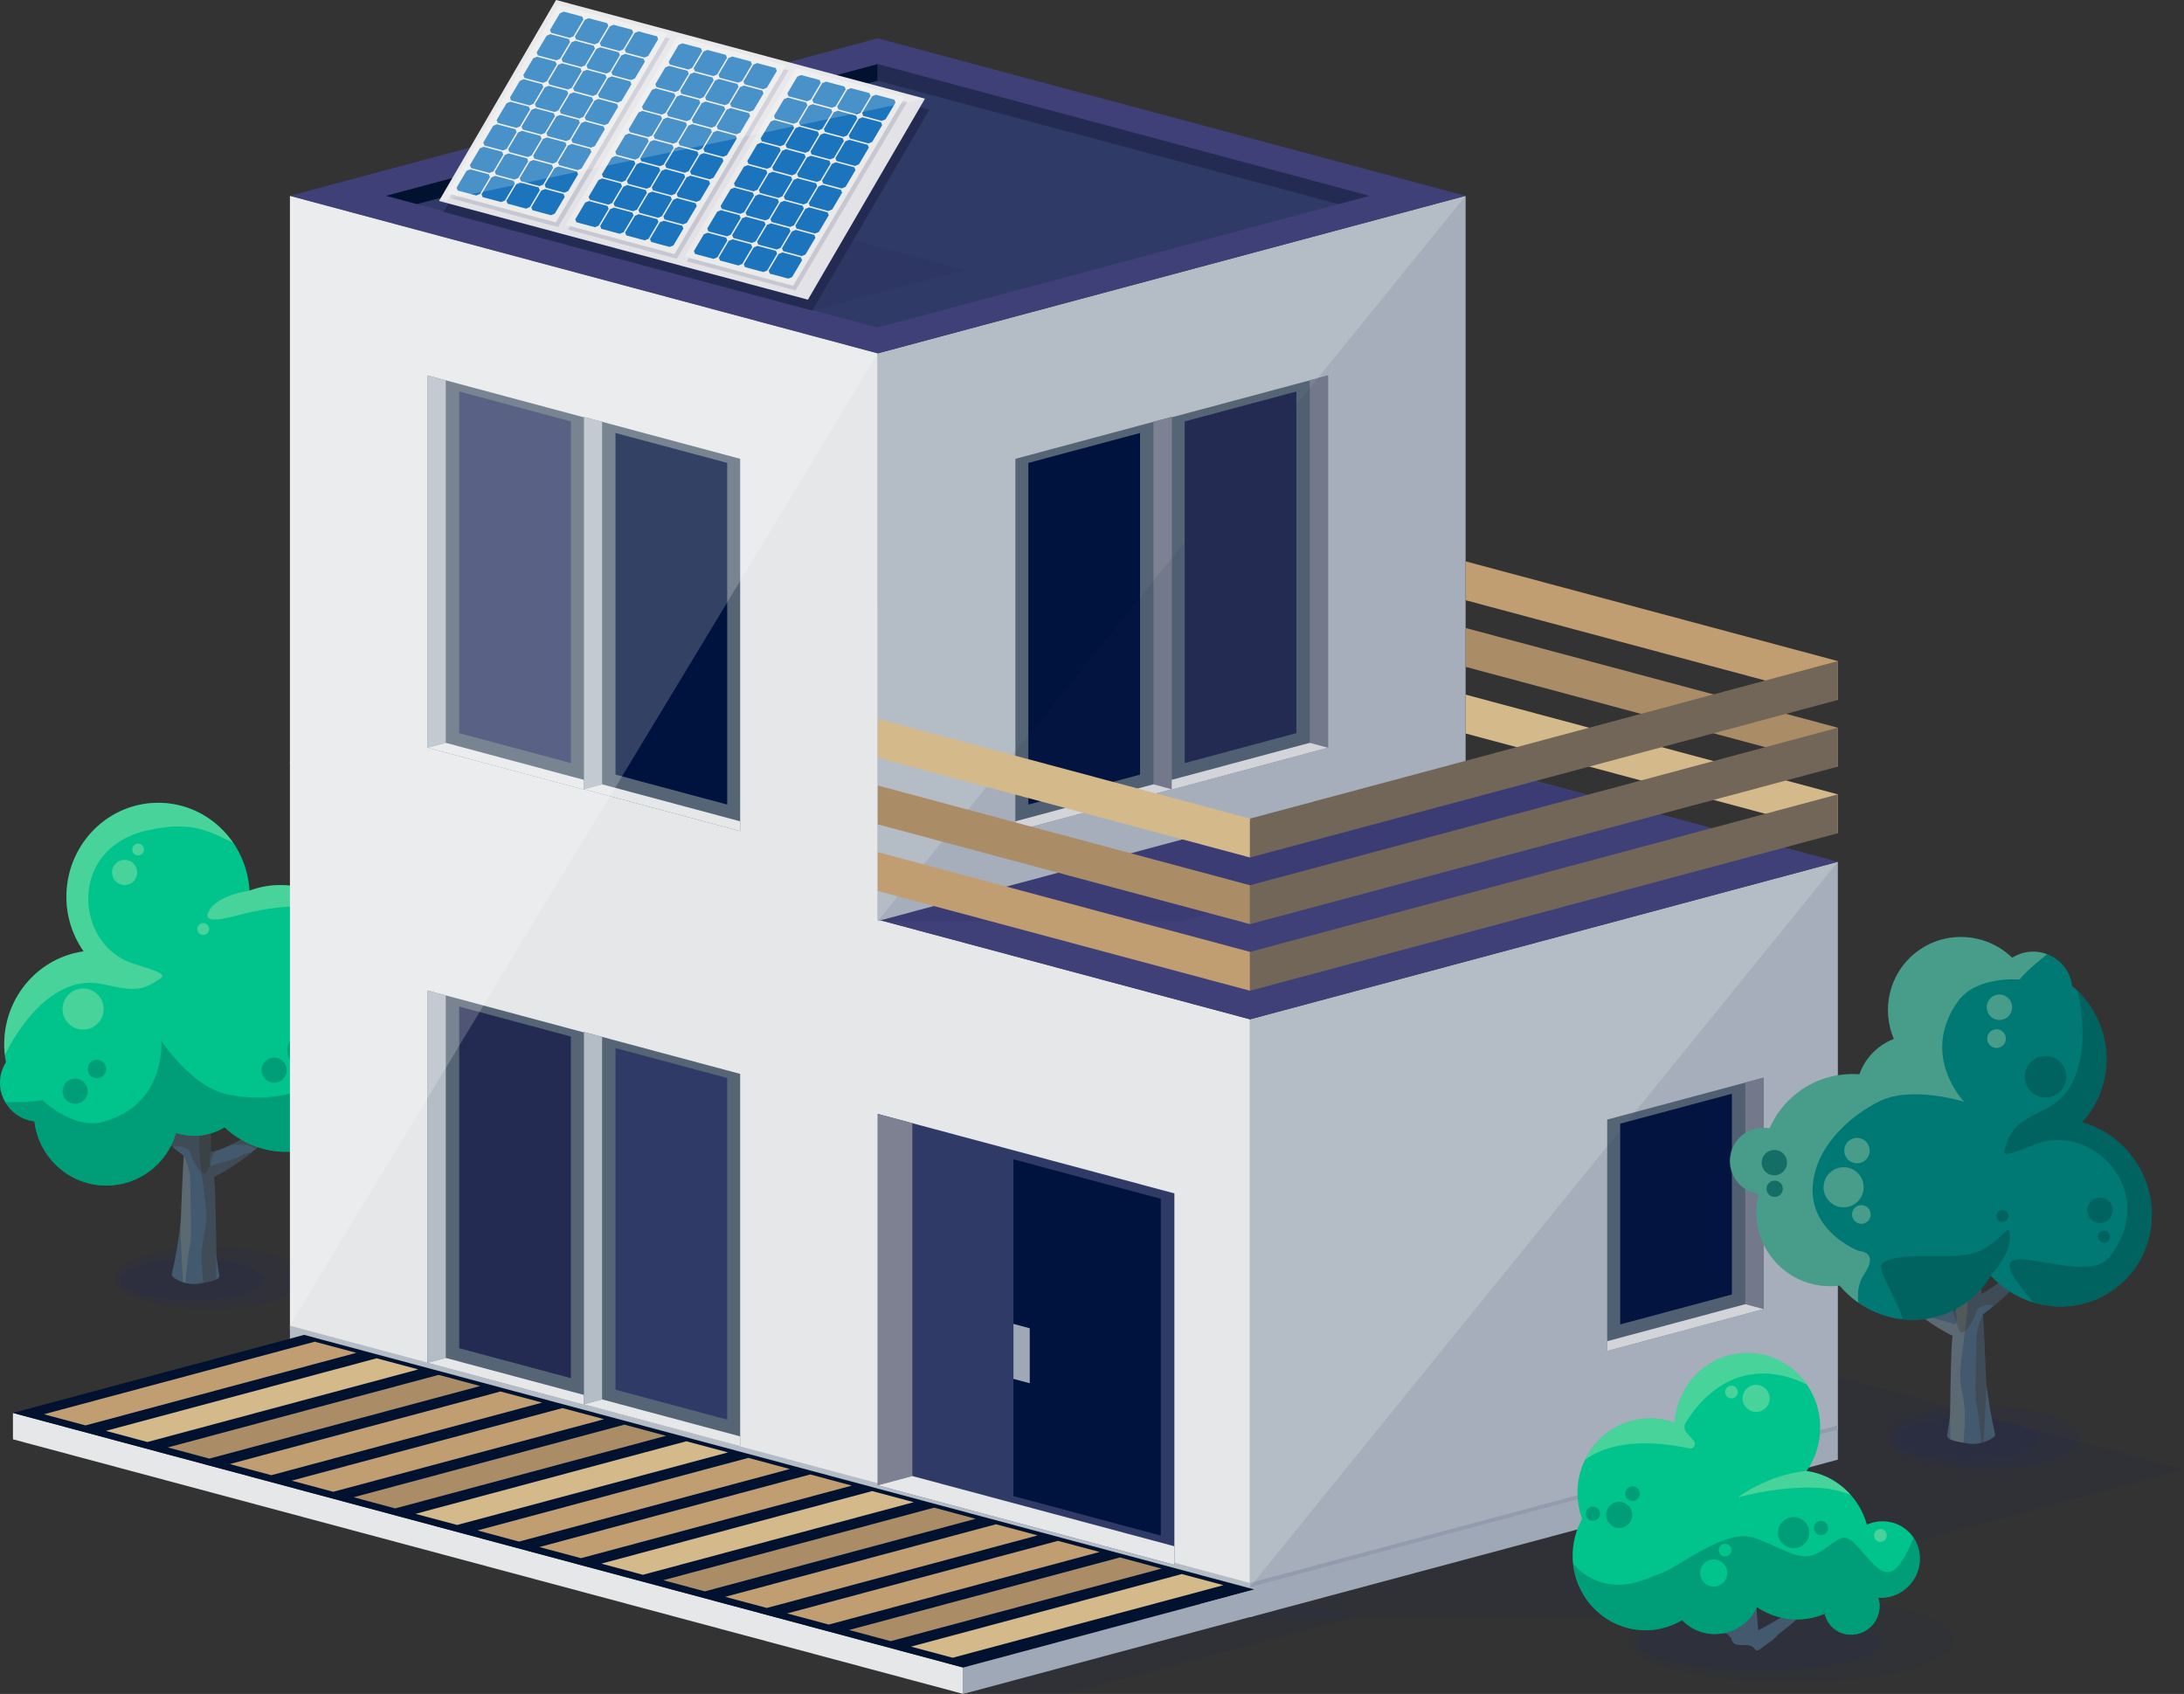 <?xml version="1.0" encoding="UTF-8"?>
<svg id="a" data-name="Layer 1" xmlns="http://www.w3.org/2000/svg" xmlns:xlink="http://www.w3.org/1999/xlink" viewBox="0 0 1068.23 828.48">
  <rect x="0" y="0" width="1068.23" height="828.48" fill="#333333" stroke="none"/>
  <defs>
    <clipPath id="c">
      <path d="M103.04,563.37c.14-4.54,.15-8.1-.22-13.8,12.73-4.37,20.11-39.62,20.11-39.62-9.59,20.6-17.28,31.16-21.25,32.27-.45-4.44-1.01-14.96-1.25-19.37-.21-3.92-.47-7.6-.98-10.67-.81-4.82,1.63-26.47-.52-28.51,0,0-4,31.68-5.68,28.16-5.25-11-8.11-12.68-14.36-22-.78-1.16,14.38,30.91,14.22,32.72-.63,7.24-1.45,17.71-2.47,32.9-4.73-2.65-11.96-7.78-15.96-11.2,2.76-9.37-6.08-27.77-6.08-27.77,.26,9.92,4.07,23.12,2.28,24.34-3.88-4.61-23.36-19.17-27.96-25.16,0,0,27.23,35.75,47.01,49.55-.91,11.6-1.28,30.71-1.75,34.43-1,7.74-2.54,16.69-4.11,23.46-1.2,1.4,6.29,5.94,13.19,4.72,6.36-1.12,10.96-1.8,9.88-4.72-.38-3.35-1.23-6.56-1.3-10.15-.15-7.14-.35-32.28-1.18-37.29,28.75-14.3,52.89-48.73,52.89-48.73-20.65,20.21-45.89,35.77-54.48,36.44h-.03Z" fill="none"/>
    </clipPath>
    <clipPath id="d">
      <path d="M956.6,640.93c-.14-4.58-.15-8.18,.23-13.93-12.86-4.42-20.31-40-20.31-40,9.68,20.8,17.45,31.46,21.46,32.58,.45-4.48,1.02-15.1,1.27-19.56,.22-3.96,.47-7.67,.99-10.77,.82-4.87-1.64-26.72,.53-28.78,0,0,4.04,31.99,5.74,28.43,5.3-11.11,8.19-12.8,14.5-22.21,.79-1.17-14.52,31.21-14.35,33.04,.64,7.31,1.46,17.89,2.49,33.22,4.77-2.67,12.07-7.86,16.11-11.31-2.78-9.46,6.14-28.04,6.14-28.04-.26,10.02-4.11,23.34-2.3,24.57,3.92-4.66,23.59-19.35,28.23-25.4,0,0-27.5,36.09-47.46,50.03,.92,11.72,1.29,31.01,1.77,34.76,1.01,7.82,2.57,16.86,4.15,23.69,1.21,1.41-6.35,6-13.32,4.77-6.42-1.13-11.07-1.82-9.97-4.77,.38-3.39,1.24-6.62,1.32-10.25,.15-7.21,.36-32.6,1.19-37.65-29.03-14.44-53.4-49.2-53.4-49.2,20.85,20.41,46.33,36.12,55.01,36.8l-.02-.02Z" fill="none"/>
    </clipPath>
  </defs>
  <g id="b" data-name="Layer 1">
    <g>
      <g>
        <path d="M148.95,625.01c0,8.44-20.79,15.29-46.44,15.29s-46.43-6.84-46.43-15.29,20.79-15.29,46.43-15.29,46.44,6.84,46.44,15.29Z" fill="#242b52" isolation="isolate" opacity=".2"/>
        <path d="M128.44,625.81c0,5.63-15.59,10.19-34.83,10.19s-34.83-4.56-34.83-10.19,15.59-10.19,34.83-10.19,34.83,4.56,34.83,10.19Z" fill="#242b52" isolation="isolate" opacity=".2"/>
      </g>
      <g>
        <path d="M103.04,563.37c.14-4.54,.15-8.1-.22-13.8,12.73-4.37,20.11-39.62,20.11-39.62-9.59,20.6-17.28,31.16-21.25,32.27-.45-4.44-1.01-14.96-1.25-19.37-.21-3.92-.47-7.6-.98-10.67-.81-4.82,1.63-26.47-.52-28.51,0,0-4,31.68-5.68,28.16-5.25-11-8.11-12.68-14.36-22-.78-1.16,14.38,30.91,14.22,32.72-.63,7.24-1.45,17.71-2.47,32.9-4.73-2.65-11.96-7.78-15.96-11.2,2.76-9.37-6.08-27.77-6.08-27.77,.26,9.92,4.07,23.12,2.28,24.34-3.88-4.61-23.36-19.17-27.96-25.16,0,0,27.23,35.75,47.01,49.55-.91,11.6-1.28,30.71-1.75,34.43-1,7.74-2.54,16.69-4.11,23.46-1.2,1.4,6.29,5.94,13.19,4.72,6.36-1.12,10.96-1.8,9.88-4.72-.38-3.35-1.23-6.56-1.3-10.15-.15-7.14-.35-32.28-1.18-37.29,28.75-14.3,52.89-48.73,52.89-48.73-20.65,20.21-45.89,35.77-54.48,36.44h-.03Z" fill="#43596d"/>
        <g clip-path="url(#c)">
          <g>
            <path d="M89.91,565.21s3.08,6.82,3.08,10.74,.98,30.44,0,32.89-3.08,26.51-3.08,26.51c0,0-1.51-29.32-1.75-35.72-.17-4.51,1.75-34.43,1.75-34.43h0Z" fill="#ffde96" isolation="isolate" opacity=".13"/>
            <path d="M100.21,633.88s-2.31-15.22-1.33-24.05c.98-8.84,2.95-10.31,1.47-22.58-1.47-12.27-3.44-24.05-2.95-30.44s.49-22.09,.49-22.09l4.92,14.86s-.99-3.57,3.43-6.02,6.38,0,6.38,0l-9.58,19.82s-1.22,7.67,.75,6.69c1.96-.98,10.31-2.45,14.24-4.91,3.93-2.45,12.76-1.47,7.36,.49-5.4,1.96-18.65,29.45-18.65,31.91s-1.47,22.58-.98,29.95c.49,7.36-5.54,6.38-5.54,6.38h0Z" fill="#2f1d00" isolation="isolate" opacity=".2"/>
            <path d="M75.8,565.64s8.35-4.42,9.82-4.91,6.87,.49,7.36,2.95c.49,2.45,4.91,11.29,7.36,10.31,2.45-.98,2.45-9.33,5.89-11.78s13.75-3.44,17.67-.98c3.93,2.45,43.69-17.67,43.69-17.67,0,0-2.95-65.78-4.91-65.78s-87.87,1.47-87.87,1.47l-12.76,59.4,13.75,27h0Z" fill="#2f1d00" isolation="isolate" opacity=".2"/>
          </g>
        </g>
      </g>
      <g>
        <path d="M184.3,537.15c8.78-6.51,14.5-16.94,14.5-28.76,0-12.88-6.79-24.13-16.94-30.42-.38-24.42-19.42-44.41-43.5-45.09-5.72-.16-11.2,.82-16.29,2.69-1.44-23.43-20.09-42.27-43.46-42.92-24.76-.69-45.39,19.29-46.11,44.65-.29,10.38,2.86,20.02,8.32,27.87-.02,.05-.05,.1-.07,.16-21.32,3.03-38.04,21.41-38.67,44.16-.1,3.46,.22,6.82,.83,10.08-4.49,6.97-3.82,16.45,2.21,22.93,3.22,3.47,7.4,5.45,11.7,5.96,2.12,17.69,17.06,31.4,35.21,31.4,16.17,0,29.8-10.89,34.08-25.77,7.62,2.51,16.3,1.76,23.75-2.75,7.64,7.16,17.71,11.68,28.9,11.99,7.68,.21,14.96-1.57,21.38-4.88,2.95,3.56,7.38,5.84,12.37,5.84,8.9,0,16.12-7.22,16.12-16.15,0-4.25-1.65-8.11-4.34-10.98h.01Z" fill="#00c48b"/>
        <path d="M71.76,406.22c20.66-4.7,28.96-.59,42.31,6-7.85-11.49-20.72-19.16-35.47-19.57-24.76-.69-45.39,19.29-46.11,44.65-.29,10.38,2.86,20.02,8.32,27.87-.02,.05-.05,.1-.07,.16-21.32,3.03-38.04,21.41-38.67,44.16-.06,2.26,.06,4.48,.31,6.64,3.89-8.63,22.03-40.67,48.07-34.74,15.87,3.63,19.21,3.05,27.81-2.68,3.15-2.09,.13-3.3-13.01-7.39-28.51-8.88-32.55-56.22,6.51-65.1Z" fill="#f1f3be" isolation="isolate" opacity=".3"/>
        <path d="M103.12,444.09c-4.73,6.51,.68,6.93,13.32,3.55,7.32-1.95,21.32-5.11,33.88-4.12,4.61,.37,15.46,2.84,18.58,2.91-7.81-8.08-18.55-13.21-30.54-13.54-5.72-.16-11.2,.82-16.29,2.69,0,0-14.21,2.01-18.95,8.52h0Z" fill="#f1f3be" isolation="isolate" opacity=".3"/>
        <g opacity=".5">
          <path d="M198.79,508.39c0-12.88-6.79-24.13-16.94-30.42-.06-4.22-.72-8.3-1.83-12.18-2.23,3.68-5.74,7.43-11.21,9.08-12.44,3.75-4.73,10.26-4.73,10.26,0,0,16.55,28.57-10.65,44.97-11.47,6.93-28.57,8.33-43,4.93-17.19-4.05-31.55-26.05-31.55-26.05,0,0,2.75,31.18-28.42,39.67-14.75,4.01-29.81-10.68-29.81-10.68,0,0-2.14,.82-10.43,1.03-2.94,.08-5.47,.1-7.57,.1,.71,1.2,1.49,2.35,2.47,3.4,3.22,3.47,7.4,5.45,11.7,5.96,2.12,17.69,17.06,31.4,35.21,31.4,16.17,0,29.8-10.89,34.08-25.77,7.62,2.51,16.3,1.76,23.75-2.75,7.64,7.16,17.71,11.68,28.9,11.99,7.68,.21,14.96-1.57,21.38-4.88,2.95,3.56,7.38,5.84,12.37,5.84,8.9,0,16.12-7.22,16.12-16.15,0-4.25-1.65-8.11-4.34-10.98,8.78-6.51,14.5-16.94,14.5-28.76h0Z" fill="#005a56" isolation="isolate" opacity=".71"/>
          <path d="M160.03,513.7c0,5.35-4.35,9.7-9.71,9.7s-9.72-4.35-9.72-9.7,4.35-9.71,9.72-9.71,9.71,4.35,9.71,9.71Z" fill="#005a56" isolation="isolate" opacity=".71"/>
          <path d="M140.25,523.4c0,3.4-2.75,6.16-6.15,6.16s-6.16-2.76-6.16-6.16,2.76-6.16,6.16-6.16,6.15,2.76,6.15,6.16Z" fill="#005a56" isolation="isolate" opacity=".71"/>
          <path d="M42.9,533.71c0,3.4-2.75,6.16-6.16,6.16s-6.16-2.75-6.16-6.16,2.76-6.16,6.16-6.16,6.16,2.76,6.16,6.16Z" fill="#005a56" isolation="isolate" opacity=".71"/>
          <path d="M156.47,498.04c0,2.5-2.02,4.53-4.52,4.53s-4.52-2.03-4.52-4.53,2.02-4.52,4.52-4.52,4.52,2.03,4.52,4.52Z" fill="#005a56" isolation="isolate" opacity=".71"/>
          <path d="M51.96,522.83c0,2.5-2.03,4.53-4.53,4.53s-4.53-2.03-4.53-4.53,2.02-4.53,4.53-4.53,4.53,2.03,4.53,4.53Z" fill="#005a56" isolation="isolate" opacity=".71"/>
        </g>
        <path d="M67.11,426.7c0,3.4-2.76,6.16-6.16,6.16s-6.16-2.76-6.16-6.16,2.76-6.16,6.16-6.16,6.16,2.76,6.16,6.16Z" fill="#f1f3be" isolation="isolate" opacity=".3"/>
        <path d="M50.69,493.52c0,5.55-4.51,10.04-10.05,10.04s-10.05-4.49-10.05-10.04,4.49-10.05,10.05-10.05,10.05,4.49,10.05,10.05Z" fill="#f1f3be" isolation="isolate" opacity=".3"/>
        <path d="M70.44,415.52c0,1.6-1.29,2.89-2.89,2.89s-2.89-1.3-2.89-2.89,1.29-2.9,2.89-2.9,2.89,1.29,2.89,2.9Z" fill="#f1f3be" isolation="isolate" opacity=".3"/>
        <path d="M102.29,454.38c0,1.6-1.3,2.89-2.89,2.89s-2.9-1.29-2.9-2.89,1.3-2.91,2.9-2.91,2.89,1.3,2.89,2.91Z" fill="#f1f3be" isolation="isolate" opacity=".3"/>
      </g>
    </g>
    <g>
      <polygon points="662.68 790.79 551.61 761.06 471.13 782.6 471.13 828.48 522.01 828.48 662.68 790.79" fill="#242b52" isolation="isolate" opacity=".15"/>
      <polygon points="611.4 790.95 798.7 790.95 1068.23 718.73 787.35 643.55 611.4 690.64 611.4 790.95" fill="#242b52" isolation="isolate" opacity=".15"/>
      <g>
        <polygon points="898.92 421.49 611.4 498.53 611.4 776.18 898.92 699.14 898.92 421.49" fill="#b4bdc5"/>
        <polygon points="141.82 650.36 611.4 776.18 611.4 498.53 141.82 372.71 141.82 650.36" fill="#e6e7e8"/>
        <polygon points="898.92 421.49 429.33 295.67 141.82 372.71 611.4 498.53 898.92 421.49" fill="#404079"/>
        <polygon points="898.92 697.18 611.4 774.22 611.4 790.95 898.92 713.91 898.92 697.18" fill="#9fa8b6"/>
        <polygon points="141.82 665.13 611.4 790.95 611.4 774.22 141.82 648.39 141.82 665.13" fill="#b4bdc5"/>
      </g>
      <g>
        <g>
          <g>
            <polygon points="362.03 707.31 285.58 686.82 285.58 504.74 362.03 525.23 362.03 707.31" fill="#566575"/>
            <polygon points="285.58 504.74 285.58 686.82 294.49 684.44 294.49 507.13 285.58 504.74" fill="#b4bdc5"/>
            <polygon points="362.03 707.31 285.58 686.82 294.49 684.44 362.03 702.53 362.03 707.31" fill="#e6e7e8"/>
          </g>
          <polygon points="355.68 694.33 301.05 679.69 301.05 512.6 355.68 527.24 355.68 694.33" fill="#303a66"/>
        </g>
        <g>
          <g>
            <polygon points="285.58 687.02 209.12 666.53 209.12 484.45 285.58 504.94 285.58 687.02" fill="#566575"/>
            <polygon points="209.12 484.45 209.12 666.53 218.04 664.15 218.04 486.84 209.12 484.45" fill="#b4bdc5"/>
            <polygon points="285.58 687.02 209.12 666.53 218.04 664.15 285.58 682.24 285.58 687.02" fill="#e6e7e8"/>
          </g>
          <polygon points="279.22 674.04 224.59 659.4 224.59 492.31 279.22 506.95 279.22 674.04" fill="#242b52"/>
        </g>
      </g>
      <g>
        <g>
          <polygon points="786.11 660.73 862.57 640.25 862.57 527.09 786.11 547.58 786.11 660.73" fill="#566575"/>
          <polygon points="862.57 527.09 862.57 640.25 853.65 637.86 853.65 529.48 862.57 527.09" fill="#7d8191"/>
          <polygon points="786.11 660.73 862.57 640.25 853.65 637.86 786.11 655.96 786.11 660.73" fill="#e6e7e8"/>
        </g>
        <polygon points="792.47 647.76 847.1 633.12 847.1 534.94 792.47 549.58 792.47 647.76" fill="#00123e"/>
      </g>
      <g>
        <g>
          <polygon points="574.41 765.32 429.33 726.45 429.33 544.81 574.41 583.68 574.41 765.32" fill="#303a66"/>
          <polygon points="429.33 544.81 429.33 726.45 446.25 721.92 446.25 549.35 429.33 544.81" fill="#7d8191"/>
          <polygon points="574.41 765.32 429.33 726.45 446.25 721.92 574.41 756.26 574.41 765.32" fill="#e6e7e8"/>
        </g>
        <polygon points="567.77 751.04 495.69 731.72 495.69 567.01 567.77 586.33 567.77 751.04" fill="#00123e"/>
        <polygon points="503.67 676.54 495.69 674.4 495.69 647.5 503.67 649.64 503.67 676.54" fill="#9fa8b6"/>
      </g>
      <g>
        <polygon points="6.33 691.05 471.13 815.58 471.13 828.48 6.33 703.95 6.33 691.05" fill="#e6e7e8"/>
        <polygon points="6.33 691.05 471.13 815.58 613.55 777.41 148.75 652.88 6.33 691.05" fill="#001230"/>
        <polygon points="613.55 777.41 613.55 790.32 471.13 828.48 471.13 815.58 613.55 777.41" fill="#9fa8b6"/>
      </g>
      <g>
        <polygon points="41.82 697.15 21.48 691.7 153.94 656.21 174.28 661.66 41.82 697.15" fill="#c09e72"/>
        <polygon points="72.11 705.27 51.77 699.82 184.24 664.32 204.58 669.77 72.11 705.27" fill="#d4b98b"/>
        <polygon points="102.41 713.38 82.06 707.93 214.53 672.44 234.87 677.89 102.41 713.38" fill="#aa8d66"/>
        <polygon points="132.7 721.5 112.36 716.05 244.82 680.56 265.16 686.01 132.7 721.5" fill="#c09e72"/>
        <polygon points="233.54 748.52 253.88 753.97 386.34 718.48 366 713.03 233.54 748.52" fill="#c09e72"/>
        <polygon points="203.24 740.4 223.58 745.85 356.05 710.36 335.71 704.91 203.24 740.4" fill="#d4b98b"/>
        <polygon points="172.95 732.29 193.29 737.74 325.75 702.24 305.41 696.79 172.95 732.29" fill="#aa8d66"/>
        <polygon points="142.65 724.17 162.99 729.62 295.46 694.12 275.12 688.67 142.65 724.17" fill="#c09e72"/>
        <polygon points="284.17 762.09 263.83 756.64 396.29 721.14 416.64 726.59 284.17 762.09" fill="#c09e72"/>
        <polygon points="314.46 770.21 294.12 764.75 426.59 729.26 446.93 734.71 314.46 770.21" fill="#d4b98b"/>
        <polygon points="344.76 778.32 324.42 772.87 456.88 737.38 477.22 742.83 344.76 778.32" fill="#aa8d66"/>
        <polygon points="375.05 786.44 354.71 780.99 487.18 745.5 507.52 750.95 375.05 786.44" fill="#c09e72"/>
        <polygon points="445.59 805.34 465.94 810.79 598.4 775.3 578.06 769.85 445.59 805.34" fill="#d4b98b"/>
        <polygon points="415.3 797.22 435.64 802.67 568.11 767.18 547.77 761.73 415.3 797.22" fill="#aa8d66"/>
        <polygon points="385.01 789.11 405.35 794.56 537.81 759.06 517.47 753.61 385.01 789.11" fill="#c09e72"/>
      </g>
      <g>
        <polygon points="429.33 450.47 577.81 450.47 791.46 393.22 568.81 333.62 429.33 370.95 429.33 450.47" fill="#242b52" isolation="isolate" opacity=".15"/>
        <g>
          <polygon points="716.85 95.78 429.33 172.82 429.33 450.47 716.85 373.43 716.85 95.78" fill="#b4bdc5"/>
          <polygon points="141.82 95.78 429.33 172.82 429.33 450.47 141.82 373.43 141.82 95.78" fill="#e6e7e8"/>
          <polygon points="716.78 95.78 429.3 18.74 141.82 95.78 429.3 172.81 716.78 95.78" fill="#404079"/>
          <polygon points="669.78 95.78 429.3 31.34 188.81 95.78 429.3 160.21 669.78 95.78" fill="#303a66"/>
          <polygon points="429.3 31.34 188.81 95.78 203.96 99.83 429.3 39.45 429.3 31.34" fill="#001230"/>
          <polygon points="429.3 31.34 669.78 95.78 654.64 99.83 429.3 39.45 429.3 31.34" fill="#242b52"/>
        </g>
        <g>
          <g>
            <g>
              <polygon points="362.03 406.48 285.58 385.99 285.58 203.91 362.03 224.4 362.03 406.48" fill="#566575"/>
              <polygon points="285.58 203.91 285.58 385.99 294.49 383.6 294.49 206.3 285.58 203.91" fill="#b4bdc5"/>
              <polygon points="362.03 406.48 285.58 385.99 294.49 383.6 362.03 401.7 362.03 406.48" fill="#e6e7e8"/>
            </g>
            <polygon points="355.68 393.5 301.05 378.86 301.05 211.77 355.68 226.4 355.68 393.5" fill="#00123e"/>
          </g>
          <g>
            <g>
              <polygon points="285.58 386.19 209.12 365.7 209.12 183.62 285.58 204.11 285.58 386.19" fill="#566575"/>
              <polygon points="209.12 183.62 209.12 365.7 218.04 363.31 218.04 186.01 209.12 183.62" fill="#b4bdc5"/>
              <polygon points="285.58 386.19 209.12 365.7 218.04 363.31 285.58 381.41 285.58 386.19" fill="#e6e7e8"/>
            </g>
            <polygon points="279.22 373.21 224.59 358.57 224.59 191.48 279.22 206.11 279.22 373.21" fill="#303a66"/>
          </g>
        </g>
        <g>
          <g>
            <g>
              <polygon points="496.64 406.48 573.09 385.99 573.09 203.91 496.64 224.4 496.64 406.48" fill="#566575"/>
              <polygon points="573.09 203.91 573.09 385.99 564.18 383.6 564.18 206.3 573.09 203.91" fill="#7d8191"/>
              <polygon points="496.64 406.48 573.09 385.99 564.18 383.6 496.64 401.7 496.64 406.48" fill="#e6e7e8"/>
            </g>
            <polygon points="502.99 393.5 557.62 378.86 557.62 211.77 502.99 226.4 502.99 393.5" fill="#00123e"/>
          </g>
          <g>
            <g>
              <polygon points="573.09 386.19 649.55 365.7 649.55 183.62 573.09 204.11 573.09 386.19" fill="#566575"/>
              <polygon points="649.55 183.62 649.55 365.7 640.63 363.31 640.63 186.01 649.55 183.62" fill="#7d8191"/>
              <polygon points="573.09 386.19 649.55 365.7 640.63 363.31 573.09 381.41 573.09 386.19" fill="#e6e7e8"/>
            </g>
            <polygon points="579.45 373.21 634.08 358.57 634.08 191.48 579.45 206.11 579.45 373.21" fill="#242b52"/>
          </g>
        </g>
      </g>
      <g>
        <polygon points="248.28 112 397.26 151.92 471.76 131.96 322.77 92.04 248.28 112" fill="#242b52" isolation="isolate" opacity=".15"/>
        <g>
          <polygon points="454.57 53.63 274.15 5.35 216.9 103.65 397.33 151.92 454.57 53.63" fill="#242b52"/>
          <polygon points="452.41 48.27 271.99 0 214.74 98.29 395.17 146.57 452.41 48.27" fill="#e3e3e7"/>
          <path d="M273,111.06l-53.18-14.25L274.45,4.63l53.18,14.25-54.63,92.18h0Zm112.68-76.68l-53.18-14.25-54.63,92.18,53.18,14.25,54.63-92.18Zm58.05,15.5l-53.18-14.25-54.63,92.18,53.18,14.25,54.63-92.18Z" fill="#242b52" isolation="isolate" opacity=".15"/>
          <g>
            <polygon points="273.3 2.34 218.67 94.52 271.85 108.77 326.48 16.59 273.3 2.34" fill="#ebebeb"/>
            <path d="M228.18,83.57l-4.86,8.2,.56,1.42,9.06,2.43,1.85-.77,4.86-8.2-.56-1.41-9.06-2.43-1.85,.77h0Zm6.53-11.02l-4.86,8.2,.56,1.42,9.06,2.43,1.85-.77,4.86-8.2-.56-1.41-9.06-2.43-1.85,.77h0Zm6.53-11.02l-4.86,8.2,.56,1.42,9.06,2.43,1.85-.77,4.86-8.2-.56-1.41-9.06-2.43-1.85,.77h0Zm6.53-11.02l-4.86,8.2,.56,1.41,9.06,2.43,1.85-.77,4.86-8.2-.56-1.41-9.06-2.43-1.85,.77Zm6.53-11.01l-4.86,8.2,.56,1.42,9.06,2.43,1.85-.77,4.86-8.2-.56-1.41-9.06-2.43-1.85,.77h0Zm6.53-11.02l-4.86,8.2,.56,1.42,9.06,2.43,1.85-.77,4.86-8.2-.56-1.41-9.06-2.43-1.85,.77h0Zm6.53-11.02l-4.86,8.2,.56,1.41,9.06,2.43,1.85-.77,4.86-8.2-.56-1.41-9.06-2.43-1.85,.77Zm6.53-11.01l-4.86,8.2,.56,1.42,9.06,2.43,1.85-.77,4.86-8.2-.56-1.41-9.06-2.43-1.85,.77h0Zm-33.52,80.33l-4.86,8.2,.56,1.41,9.06,2.43,1.85-.77,4.86-8.2-.56-1.41-9.06-2.43-1.85,.77Zm6.53-11.01l-4.86,8.2,.56,1.42,9.06,2.43,1.85-.77,4.86-8.2-.56-1.41-9.06-2.43-1.85,.77h0Zm6.53-11.02l-4.86,8.2,.56,1.42,9.06,2.43,1.85-.77,4.86-8.2-.56-1.41-9.06-2.43-1.85,.77h0Zm6.53-11.02l-4.86,8.2,.56,1.41,9.06,2.43,1.85-.77,4.86-8.2-.56-1.41-9.06-2.43s-1.85,.77-1.85,.77Zm6.53-11.01l-4.86,8.2,.56,1.42,9.06,2.43,1.85-.77,4.86-8.2-.56-1.41-9.06-2.43-1.85,.77h0Zm6.53-11.02l-4.86,8.2,.56,1.42,9.06,2.43,1.85-.77,4.86-8.2-.56-1.41-9.06-2.43-1.85,.77h0Zm6.53-11.02l-4.86,8.2,.56,1.42,9.06,2.43,1.85-.77,4.86-8.2-.56-1.41-9.06-2.43-1.85,.77h0Zm6.53-11.02l-4.86,8.2,.56,1.42,9.06,2.43,1.85-.77,4.86-8.2-.56-1.41-9.06-2.43-1.85,.77h0Zm-33.52,80.33l-4.86,8.2,.56,1.41,9.06,2.43,1.85-.77,4.86-8.2-.56-1.41-9.06-2.43-1.85,.77h0Zm6.53-11.01l-4.86,8.2,.56,1.42,9.06,2.43,1.85-.77,4.86-8.2-.56-1.41-9.06-2.43-1.85,.77h0Zm6.53-11.02l-4.86,8.2,.56,1.42,9.06,2.43,1.85-.77,4.86-8.2-.56-1.41-9.06-2.43-1.85,.77h0Zm6.53-11.02l-4.86,8.2,.56,1.42,9.06,2.43,1.85-.77,4.86-8.2-.56-1.41-9.06-2.43-1.85,.77h0Zm6.53-11.02l-4.86,8.2,.56,1.42,9.06,2.43,1.85-.77,4.86-8.2-.56-1.41-9.06-2.43-1.85,.77h0Zm6.53-11.02l-4.86,8.2,.56,1.41,9.06,2.43,1.85-.77,4.86-8.2-.56-1.41-9.06-2.43-1.85,.77Zm6.53-11.01l-4.86,8.2,.56,1.42,9.06,2.43,1.85-.77,4.86-8.2-.56-1.41-9.06-2.43-1.85,.77h0Zm6.53-11.02l-4.86,8.2,.56,1.42,9.06,2.43,1.85-.77,4.86-8.2-.56-1.41-9.06-2.43-1.85,.77h0Zm-33.52,80.33l-4.86,8.2,.56,1.42,9.06,2.43,1.85-.77,4.86-8.2-.56-1.41-9.06-2.43-1.85,.77h0Zm6.53-11.02l-4.86,8.2,.56,1.42,9.06,2.43,1.85-.77,4.86-8.2-.56-1.41-9.06-2.43-1.85,.77h0Zm6.53-11.02l-4.86,8.2,.56,1.41,9.06,2.43,1.85-.77,4.86-8.2-.56-1.41-9.06-2.43-1.85,.77Zm6.53-11.01l-4.86,8.2,.56,1.42,9.06,2.43,1.85-.77,4.86-8.2-.56-1.41-9.06-2.43-1.85,.77h0Zm6.53-11.02l-4.86,8.2,.56,1.42,9.06,2.43,1.85-.77,4.86-8.2-.56-1.41-9.06-2.43-1.85,.77h0Zm6.53-11.02l-4.86,8.2,.56,1.41,9.06,2.43,1.85-.77,4.86-8.2-.56-1.41-9.06-2.43-1.85,.77Zm6.53-11.01l-4.86,8.2,.56,1.42,9.06,2.43,1.85-.77,4.86-8.2-.56-1.41-9.06-2.43-1.85,.77h0Zm6.53-11.02l-4.86,8.2,.56,1.42,9.06,2.43,1.85-.77,4.86-8.2-.56-1.41-9.06-2.43-1.85,.77h0Z" fill="#1c75bc"/>
          </g>
          <g>
            <polygon points="331.35 17.84 276.72 110.02 329.89 124.27 384.53 32.09 331.35 17.84" fill="#ebebeb"/>
            <path d="M286.23,99.07l-4.86,8.2,.56,1.42,9.06,2.43,1.85-.77,4.86-8.2-.56-1.41-9.06-2.43-1.85,.77h0Zm6.53-11.02l-4.86,8.2,.56,1.41,9.06,2.43,1.85-.77,4.86-8.2-.56-1.41-9.06-2.43-1.85,.77Zm6.53-11.01l-4.86,8.2,.56,1.42,9.06,2.43,1.85-.77,4.86-8.2-.56-1.41-9.06-2.43-1.85,.77h0Zm6.53-11.02l-4.86,8.2,.56,1.42,9.06,2.43,1.85-.77,4.86-8.2-.56-1.41-9.06-2.43-1.85,.77h0Zm6.53-11.02l-4.86,8.2,.56,1.41,9.06,2.43,1.85-.77,4.86-8.2-.56-1.41-9.06-2.43s-1.85,.77-1.85,.77Zm6.53-11.01l-4.86,8.2,.56,1.42,9.06,2.43,1.85-.77,4.86-8.2-.56-1.41-9.06-2.43-1.85,.77h0Zm6.53-11.02l-4.86,8.2,.56,1.42,9.06,2.43,1.85-.77,4.86-8.2-.56-1.41-9.06-2.43-1.85,.77h0Zm6.53-11.02l-4.86,8.2,.56,1.41,9.06,2.43,1.85-.77,4.86-8.2-.56-1.41-9.06-2.43s-1.85,.77-1.85,.77Zm-33.52,80.34l-4.86,8.2,.56,1.42,9.06,2.43,1.85-.77,4.86-8.2-.56-1.41-9.06-2.43-1.85,.77h0Zm6.53-11.02l-4.86,8.2,.56,1.41,9.06,2.43,1.85-.77,4.86-8.2-.56-1.41-9.06-2.43-1.85,.77Zm6.53-11.01l-4.86,8.2,.56,1.42,9.06,2.43,1.85-.77,4.86-8.2-.56-1.41-9.06-2.43-1.85,.77h0Zm6.53-11.02l-4.86,8.2,.56,1.42,9.06,2.43,1.85-.77,4.86-8.2-.56-1.41-9.06-2.43-1.85,.77h0Zm6.53-11.02l-4.86,8.2,.56,1.41,9.06,2.43,1.85-.77,4.86-8.2-.56-1.41-9.06-2.43s-1.85,.77-1.85,.77Zm6.53-11.01l-4.86,8.2,.56,1.42,9.06,2.43,1.85-.77,4.86-8.2-.56-1.41-9.06-2.43-1.85,.77h0Zm6.53-11.02l-4.86,8.2,.56,1.42,9.06,2.43,1.85-.77,4.86-8.2-.56-1.41-9.06-2.43-1.85,.77h0Zm6.53-11.02l-4.86,8.2,.56,1.42,9.06,2.43,1.85-.77,4.86-8.2-.56-1.41-9.06-2.43-1.85,.77h0Zm-33.52,80.33l-4.86,8.2,.56,1.42,9.06,2.43,1.85-.77,4.86-8.2-.56-1.41-9.06-2.43-1.85,.77h0Zm6.53-11.02l-4.86,8.2,.56,1.41,9.06,2.43,1.85-.77,4.86-8.2-.56-1.41-9.06-2.43-1.85,.77Zm6.53-11.01l-4.86,8.2,.56,1.42,9.06,2.43,1.85-.77,4.86-8.2-.56-1.41-9.06-2.43-1.85,.77h0Zm6.53-11.02l-4.86,8.2,.56,1.42,9.06,2.43,1.85-.77,4.86-8.2-.56-1.41-9.06-2.43-1.85,.77h0Zm6.53-11.02l-4.86,8.2,.56,1.42,9.06,2.43,1.85-.77,4.86-8.2-.56-1.41-9.06-2.43-1.85,.77h0Zm6.53-11.02l-4.86,8.2,.56,1.42,9.06,2.43,1.85-.77,4.86-8.2-.56-1.41-9.06-2.43-1.85,.77h0Zm6.53-11.02l-4.86,8.2,.56,1.41,9.06,2.43,1.85-.77,4.86-8.2-.56-1.41-9.06-2.43-1.85,.77Zm6.53-11.01l-4.86,8.2,.56,1.42,9.06,2.43,1.85-.77,4.86-8.2-.56-1.41-9.06-2.43-1.85,.77h0Zm-33.52,80.33l-4.86,8.2,.56,1.42,9.06,2.43,1.85-.77,4.86-8.2-.56-1.41-9.06-2.43-1.85,.77h0Zm6.53-11.02l-4.86,8.2,.56,1.42,9.06,2.43,1.85-.77,4.86-8.2-.56-1.41-9.06-2.43-1.85,.77h0Zm6.53-11.02l-4.86,8.2,.56,1.42,9.06,2.43,1.85-.77,4.86-8.2-.56-1.41-9.06-2.43-1.85,.77h0Zm6.53-11.02l-4.86,8.2,.56,1.41,9.06,2.43,1.85-.77,4.86-8.2-.56-1.41-9.06-2.43-1.85,.77Zm6.53-11.01l-4.86,8.2,.56,1.42,9.06,2.43,1.85-.77,4.86-8.2-.56-1.41-9.06-2.43-1.85,.77h0Zm6.53-11.02l-4.86,8.2,.56,1.42,9.06,2.43,1.85-.77,4.86-8.2-.56-1.41-9.06-2.43-1.85,.77h0Zm6.53-11.02l-4.86,8.2,.56,1.41,9.06,2.43,1.85-.77,4.86-8.2-.56-1.41-9.06-2.43-1.85,.77Zm6.53-11.01l-4.86,8.2,.56,1.42,9.06,2.43,1.85-.77,4.86-8.2-.56-1.41-9.06-2.43-1.85,.77h0Z" fill="#1c75bc"/>
          </g>
          <g>
            <polygon points="389.39 33.34 334.76 125.52 387.94 139.77 442.57 47.59 389.39 33.34" fill="#ebebeb"/>
            <path d="M344.27,114.57l-4.86,8.2,.56,1.42,9.06,2.43,1.85-.77,4.86-8.2-.56-1.41-9.06-2.43-1.85,.77h0Zm6.53-11.02l-4.86,8.2,.56,1.41,9.06,2.43,1.85-.77,4.86-8.2-.56-1.41-9.06-2.43-1.85,.77Zm6.53-11.01l-4.86,8.2,.56,1.41,9.06,2.43,1.85-.77,4.86-8.2-.56-1.41-9.06-2.43-1.85,.77Zm6.53-11.01l-4.86,8.2,.56,1.42,9.06,2.43,1.85-.77,4.86-8.2-.56-1.41-9.06-2.43-1.85,.77h0Zm6.53-11.02l-4.86,8.2,.56,1.42,9.06,2.43,1.85-.77,4.86-8.2-.56-1.41-9.06-2.43-1.85,.77h0Zm6.53-11.02l-4.86,8.2,.56,1.41,9.06,2.43,1.85-.77,4.86-8.2-.56-1.41-9.06-2.43s-1.85,.77-1.85,.77Zm6.53-11.01l-4.86,8.2,.56,1.42,9.06,2.43,1.85-.77,4.86-8.2-.56-1.41-9.06-2.43-1.85,.77h0Zm6.53-11.02l-4.86,8.2,.56,1.42,9.06,2.43,1.85-.77,4.86-8.2-.56-1.41-9.06-2.43-1.85,.77h0Zm-33.52,80.33l-4.86,8.2,.56,1.42,9.06,2.43,1.85-.77,4.86-8.2-.56-1.41-9.06-2.43-1.85,.77h0Zm6.53-11.02l-4.86,8.2,.56,1.42,9.06,2.43,1.85-.77,4.86-8.2-.56-1.41-9.06-2.43-1.85,.77h0Zm6.53-11.02l-4.86,8.2,.56,1.41,9.06,2.43,1.85-.77,4.86-8.2-.56-1.41-9.06-2.43-1.85,.77Zm6.53-11.01l-4.86,8.2,.56,1.42,9.06,2.43,1.85-.77,4.86-8.2-.56-1.41-9.06-2.43-1.85,.77h0Zm6.53-11.02l-4.86,8.2,.56,1.42,9.06,2.43,1.85-.77,4.86-8.2-.56-1.41-9.06-2.43-1.85,.77h0Zm6.53-11.02l-4.86,8.2,.56,1.41,9.06,2.43,1.85-.77,4.86-8.2-.56-1.41-9.06-2.43s-1.85,.77-1.85,.77Zm6.53-11.01l-4.86,8.2,.56,1.42,9.06,2.43,1.85-.77,4.86-8.2-.56-1.41-9.06-2.43-1.85,.77h0Zm6.53-11.02l-4.86,8.2,.56,1.42,9.06,2.43,1.85-.77,4.86-8.2-.56-1.41-9.06-2.43-1.85,.77h0Zm-33.52,80.33l-4.86,8.2,.56,1.42,9.06,2.43,1.85-.77,4.86-8.2-.56-1.41-9.06-2.43-1.85,.77h0Zm6.53-11.02l-4.86,8.2,.56,1.42,9.06,2.43,1.85-.77,4.86-8.2-.56-1.41-9.06-2.43-1.85,.77h0Zm6.53-11.02l-4.86,8.2,.56,1.41,9.06,2.43,1.85-.77,4.86-8.2-.56-1.41-9.06-2.43-1.85,.77Zm6.53-11.01l-4.86,8.2,.56,1.42,9.06,2.43,1.85-.77,4.86-8.2-.56-1.41-9.06-2.43-1.85,.77h0Zm6.53-11.02l-4.86,8.2,.56,1.42,9.06,2.43,1.85-.77,4.86-8.2-.56-1.41-9.06-2.43-1.85,.77h0Zm6.53-11.02l-4.86,8.2,.56,1.42,9.06,2.43,1.85-.77,4.86-8.2-.56-1.41-9.06-2.43-1.85,.77h0Zm6.53-11.02l-4.86,8.2,.56,1.42,9.06,2.43,1.85-.77,4.86-8.2-.56-1.41-9.06-2.43-1.85,.77h0Zm6.53-11.02l-4.86,8.2,.56,1.41,9.06,2.43,1.85-.77,4.86-8.2-.56-1.41-9.06-2.43-1.85,.77Zm-33.52,80.34l-4.86,8.2,.56,1.42,9.06,2.43,1.85-.77,4.86-8.2-.56-1.41-9.06-2.43-1.85,.77h0Zm6.53-11.02l-4.86,8.2,.56,1.42,9.06,2.43,1.85-.77,4.86-8.2-.56-1.41-9.06-2.43-1.85,.77h0Zm6.53-11.02l-4.86,8.2,.56,1.42,9.06,2.43,1.85-.77,4.86-8.2-.56-1.41-9.06-2.43-1.85,.77h0Zm6.53-11.02l-4.86,8.2,.56,1.42,9.06,2.43,1.85-.77,4.86-8.2-.56-1.41-9.06-2.43-1.85,.77h0Zm6.53-11.02l-4.86,8.2,.56,1.41,9.06,2.43,1.85-.77,4.86-8.2-.56-1.41-9.06-2.43-1.85,.77Zm6.53-11.01l-4.86,8.2,.56,1.42,9.06,2.43,1.85-.77,4.86-8.2-.56-1.41-9.06-2.43-1.85,.77h0Zm6.53-11.02l-4.86,8.2,.56,1.42,9.06,2.43,1.85-.77,4.86-8.2-.56-1.41-9.06-2.43-1.85,.77h0Zm6.53-11.02l-4.86,8.2,.56,1.41,9.06,2.43,1.85-.77,4.86-8.2-.56-1.41-9.06-2.43-1.85,.77Z" fill="#1c75bc"/>
          </g>
          <polygon points="452.41 48.27 214.74 98.29 271.99 0 452.41 48.27" fill="#fff" isolation="isolate" opacity=".2"/>
        </g>
      </g>
      <polygon points="898.92 421.49 611.4 776.18 898.92 699.14 898.92 421.49" fill="#242b52" isolation="isolate" opacity=".1"/>
      <polygon points="716.85 95.78 429.33 450.47 716.85 373.43 716.85 95.78" fill="#242b52" isolation="isolate" opacity=".1"/>
      <g>
        <g>
          <polygon points="716.89 358.75 898.92 407.52 898.92 388.51 716.89 339.74 716.89 358.75" fill="#d4b98b"/>
          <polygon points="429.37 435.79 611.4 484.56 611.4 465.55 429.37 416.78 429.37 435.79" fill="#c09e72"/>
          <polygon points="898.92 388.51 611.4 465.55 611.4 484.56 898.92 407.52 898.92 388.51" fill="#726658"/>
        </g>
        <g>
          <polygon points="716.89 326.16 898.92 374.94 898.92 355.92 716.89 307.15 716.89 326.16" fill="#aa8d66"/>
          <polygon points="429.37 403.2 611.4 451.98 611.4 432.96 429.37 384.19 429.37 403.2" fill="#aa8d66"/>
          <polygon points="898.92 355.92 611.4 432.96 611.4 451.98 898.92 374.94 898.92 355.92" fill="#726658"/>
        </g>
        <g>
          <polygon points="716.89 293.57 898.92 342.35 898.92 323.33 716.89 274.56 716.89 293.57" fill="#c09e72"/>
          <polygon points="429.37 370.61 611.4 419.39 611.4 400.37 429.37 351.6 429.37 370.61" fill="#d4b98b"/>
          <polygon points="898.92 323.33 611.4 400.37 611.4 419.39 898.92 342.35 898.92 323.33" fill="#726658"/>
        </g>
      </g>
      <polygon points="141.82 95.78 429.33 172.82 141.82 648.39 141.82 95.78" fill="#fff" isolation="isolate" opacity=".2"/>
    </g>
    <g>
      <g>
        <path d="M1017.26,703.16c0,8.52-20.99,15.44-46.89,15.44s-46.89-6.91-46.89-15.44,20.99-15.44,46.89-15.44,46.89,6.91,46.89,15.44Z" fill="#242b52" isolation="isolate" opacity=".2"/>
        <path d="M996.56,703.97c0,5.68-15.74,10.29-35.17,10.29s-35.17-4.61-35.17-10.29,15.74-10.29,35.17-10.29,35.17,4.61,35.17,10.29Z" fill="#242b52" isolation="isolate" opacity=".2"/>
      </g>
      <g>
        <path d="M956.6,640.93c-.14-4.58-.15-8.18,.23-13.93-12.86-4.42-20.31-40-20.31-40,9.68,20.8,17.45,31.46,21.46,32.58,.45-4.48,1.02-15.1,1.27-19.56,.22-3.96,.47-7.67,.99-10.77,.82-4.87-1.64-26.72,.53-28.78,0,0,4.04,31.99,5.74,28.43,5.3-11.11,8.19-12.8,14.5-22.21,.79-1.17-14.52,31.21-14.35,33.04,.64,7.31,1.46,17.89,2.49,33.22,4.77-2.67,12.07-7.86,16.11-11.31-2.78-9.46,6.14-28.04,6.14-28.04-.26,10.02-4.11,23.34-2.3,24.57,3.92-4.66,23.59-19.35,28.23-25.4,0,0-27.5,36.09-47.46,50.03,.92,11.72,1.29,31.01,1.77,34.76,1.01,7.82,2.57,16.86,4.15,23.69,1.21,1.41-6.35,6-13.32,4.77-6.42-1.13-11.07-1.82-9.97-4.77,.38-3.39,1.24-6.62,1.32-10.25,.15-7.21,.36-32.6,1.19-37.65-29.03-14.44-53.4-49.2-53.4-49.2,20.85,20.41,46.33,36.12,55.01,36.8l-.02-.02Z" fill="#43596d"/>
        <g clip-path="url(#d)">
          <g>
            <path d="M969.86,642.78s-3.11,6.88-3.11,10.85-.99,30.73,0,33.21c.99,2.48,3.11,26.77,3.11,26.77,0,0,1.53-29.6,1.77-36.06,.17-4.56-1.77-34.76-1.77-34.76h0Z" fill="#2f1d00" isolation="isolate" opacity=".2"/>
            <path d="M959.46,712.12s2.34-15.37,1.35-24.29c-.99-8.92-2.97-10.41-1.49-22.8,1.49-12.39,3.47-24.29,2.97-30.73s-.5-22.31-.5-22.31l-4.97,15s1-3.6-3.46-6.08-6.44,0-6.44,0l9.68,20.01s1.23,7.75-.75,6.75c-1.98-.99-10.41-2.48-14.37-4.96-3.97-2.48-12.89-1.49-7.44,.5s18.84,29.74,18.84,32.22,1.49,22.8,.99,30.24,5.59,6.44,5.59,6.44h0Z" fill="#ffde96" isolation="isolate" opacity=".13"/>
            <path d="M984.1,643.22s-8.43-4.46-9.91-4.96c-1.49-.5-6.94,.5-7.44,2.97-.5,2.48-4.96,11.4-7.44,10.41s-2.48-9.42-5.95-11.9c-3.47-2.48-13.88-3.47-17.84-.99-3.97,2.48-44.11-17.84-44.11-17.84,0,0,2.97-66.42,4.96-66.42s88.73,1.49,88.73,1.49l12.89,59.98-13.88,27.26h-.01Z" fill="#2f1d00" isolation="isolate" opacity=".2"/>
          </g>
        </g>
      </g>
      <g>
        <path d="M860.18,583.96c-2.73,10.69-.56,22.51,6.96,31.76,8.21,10.09,20.69,14.58,32.65,13.04,15.85,18.89,43.51,22.42,62.8,7.61,4.58-3.51,8.25-7.78,11.05-12.48,16.05,17.44,42.66,20.31,61.39,5.94,19.84-15.23,23.27-44.03,7.68-64.35-6.38-8.32-15-13.87-24.27-16.54-.02-.06-.02-.11-.04-.17,14.77-15.96,16.16-41,2.16-59.23-2.13-2.77-4.52-5.21-7.07-7.36-.93-8.32-7.49-15.32-16.34-16.55-4.73-.67-9.27,.45-12.96,2.79-12.93-12.51-33.37-13.73-47.59-2.17-12.67,10.3-16.41,27.51-10.28,41.9-7.57,2.89-13.89,9.01-16.85,17.28-10.55-.75-21.32,2.14-30.28,9.02-6.15,4.73-10.72,10.76-13.64,17.44-4.58-.91-9.51,.13-13.41,3.31-6.97,5.67-8.03,15.93-2.34,22.92,2.71,3.33,6.46,5.3,10.39,5.84h0Z" fill="#007874"/>
        <path d="M860.18,583.96c-3.94-.54-7.69-2.51-10.39-5.84-5.69-7-4.63-17.25,2.34-22.92,3.91-3.18,8.83-4.22,13.41-3.31,2.92-6.68,7.49-12.72,13.64-17.44,8.96-6.88,19.73-9.77,30.28-9.02,2.96-8.28,9.28-14.4,16.85-17.28-6.13-14.39-2.39-31.6,10.28-41.9,14.22-11.56,34.66-10.34,47.59,2.17,3.7-2.34,8.24-3.45,12.96-2.79,1.44,.2,2.79,.6,4.1,1.09-1.64,1.33-3.62,2.96-5.87,4.9-6.35,5.45-7.51,7.45-7.51,7.45,0,0-21.16-1.91-30.16,10.63-19.01,26.5,3.01,49.18,3.01,49.18,0,0-25.26-8.09-41.31-.31-13.47,6.53-25.97,18.52-30.55,31.25-10.87,30.18,20.3,42.02,20.3,42.02,0,0,10.18,.19,2.83,11.05-3.23,4.78-3.59,9.95-3,14.26-3.34-2.33-6.46-5.11-9.2-8.38-11.96,1.54-24.44-2.95-32.65-13.04-7.53-9.25-9.7-21.07-6.96-31.76h0Zm47.75,4.33c4.2-3.42,4.84-9.59,1.42-13.8-3.41-4.19-9.59-4.83-13.79-1.41-4.2,3.42-4.84,9.59-1.43,13.79,3.42,4.2,9.59,4.84,13.79,1.42h.01Zm4.26-20.72c2.67-2.17,3.07-6.09,.91-8.75-2.17-2.66-6.09-3.07-8.76-.9-2.66,2.17-3.06,6.08-.89,8.75,2.17,2.66,6.08,3.07,8.74,.9h0Zm69.7-70.1c2.67-2.17,3.07-6.08,.9-8.75s-6.08-3.07-8.75-.9-3.07,6.08-.9,8.75c2.17,2.66,6.08,3.07,8.75,.9Zm-68.58,100.05c1.96-1.59,2.25-4.47,.66-6.42-1.59-1.96-4.47-2.26-6.43-.67s-2.25,4.47-.66,6.43c1.59,1.95,4.47,2.25,6.42,.66h.01Zm66.1-86c1.96-1.6,2.26-4.47,.67-6.43s-4.47-2.26-6.43-.66c-1.96,1.59-2.26,4.47-.66,6.43,1.59,1.96,4.47,2.25,6.43,.66h-.01Z" fill="#f1f3be" isolation="isolate" opacity=".3"/>
        <path d="M995.38,559.69c-12.9,5.17-16.04,6.15-14.9,2.5,3.08-9.97,5.33-12.55,20.08-19.82,24.18-11.94,17.97-48.6,15.53-57.84,1.58,1.54,3.08,3.2,4.48,5,14,18.23,12.61,43.28-2.16,59.23,.02,.05,.03,.11,.04,.17,9.28,2.67,17.89,8.22,24.27,16.54,15.6,20.32,12.16,49.12-7.68,64.35-11.82,9.07-26.78,11.26-40.25,7.27-37.33-42.09,23.78-5.42,36.97-22.26,24.94-31.83-8.38-66.35-36.37-55.15h0Zm-12.32,45.46c-.44-8.11-1.36-1.09-12.7,5.71-12.42,7.46-39.13-.27-49.6,6.96-3.84,2.65,11.76,25.48,9.28,27.41,11.26,1.36,22.94-1.47,32.56-8.85,4.58-3.51,8.25-7.78,11.05-12.48,0,0,9.85-10.63,9.42-18.75h-.01Zm-111.27-31.69c2.66-2.17,3.07-6.08,.9-8.75-2.16-2.66-6.08-3.06-8.75-.9-2.67,2.17-3.07,6.08-.91,8.74,2.17,2.67,6.08,3.07,8.75,.9h0Zm-1.24,11.06c1.71-1.39,1.97-3.91,.58-5.62-1.4-1.72-3.91-1.97-5.62-.58-1.72,1.4-1.98,3.91-.58,5.62,1.39,1.71,3.91,1.97,5.62,.58Zm160.53,12.22c2.66-2.17,3.07-6.08,.9-8.75-2.17-2.66-6.08-3.07-8.75-.9-2.66,2.17-3.07,6.09-.9,8.75,2.17,2.66,6.08,3.07,8.75,.9Zm-24.17-62.25c4.35-3.54,5.01-9.92,1.48-14.27-3.54-4.35-9.92-5.01-14.27-1.47-4.35,3.53-5.01,9.92-1.48,14.27,3.54,4.35,9.93,5,14.27,1.47Zm24.06,72.65c1.25-1.02,1.44-2.85,.42-4.11-1.02-1.25-2.86-1.44-4.11-.43-1.25,1.02-1.44,2.86-.42,4.11,1.02,1.26,2.86,1.45,4.11,.43Zm-49.71-10.15c1.25-1.02,1.44-2.87,.42-4.12s-2.86-1.44-4.11-.42-1.45,2.85-.43,4.11c1.02,1.25,2.87,1.45,4.12,.43Z" fill="#005a56" isolation="isolate" opacity=".71"/>
      </g>
    </g>
    <g>
      <g>
        <path d="M955.94,802.15c0,11.49-35.8,20.81-79.96,20.81s-79.95-9.32-79.95-20.81,35.79-20.81,79.95-20.81,79.96,9.32,79.96,20.81Z" fill="#242b52" isolation="isolate" opacity=".1"/>
        <path d="M920.63,803.24c0,7.66-26.85,13.87-59.97,13.87s-59.97-6.21-59.97-13.87,26.85-13.88,59.97-13.88,59.97,6.21,59.97,13.88Z" fill="#242b52" isolation="isolate" opacity=".2"/>
      </g>
      <path d="M879.81,784.91c-1.8-1.03,2.02-12.22,2.28-20.61,0,0-8.85,15.58-6.1,23.52-4,2.9-11.25,7.25-16,9.48-1.02-12.85-1.83-21.73-2.48-27.86-.16-1.54,15.04-28.71,14.26-27.72-6.26,7.88-9.13,9.31-14.4,18.63-1.69,2.98-5.7-23.85-5.7-23.85-2.15,1.72,.3,20.06-.52,24.14-.51,2.59-.77,5.72-.99,9.04-.24,3.74-.79,12.65-1.25,16.41-3.99-.93-11.69-9.88-21.31-27.33,0,0,7.41,29.86,20.17,33.56-.11,1.44-.19,2.71-.24,3.89-15.54-5.58-43.31-13.73-54.61-23.07,0,0,5.31,13.5,51.96,26.05l1.97,2.06s.03,3.13,3.74,3.32c2.76,.14,6.08-.42,7.58,1.82,1.5,2.25,3.09-.56,7.77-3.46,1.5-.93,4.11-3.75,4.11-3.75,18.09-13.75,37.79-35.6,37.79-35.6-4.61,5.08-24.13,17.41-28.03,21.32h0Z" fill="#43596d"/>
      <g>
        <path d="M933.23,748.89c-5.55-5.16-13.48-6.14-20.11-3.2-3.82-13.86-15.39-24.29-29.5-26.24,4.38-6.26,6.89-13.96,6.66-22.26-.56-20.14-16.96-36.02-36.63-35.46-18.57,.51-33.39,15.49-34.53,34.1-4.04-1.48-8.39-2.26-12.94-2.14-19.67,.55-35.17,17.33-34.6,37.47,.12,4.13,.92,8.06,2.26,11.72-3.09,5.59-4.82,12.08-4.63,18.98,.57,20.14,16.97,36.02,36.65,35.47,6.19-.17,11.94-1.98,16.93-4.97,.31,.32,.55,.66,.87,.96,9.06,8.39,23.27,7.75,31.77-1.41,1.66-1.78,2.94-3.78,3.92-5.88,5.89,3.98,12.97,6.21,20.54,6,4.47-.12,8.7-1.12,12.6-2.77,.58,2.51,1.84,4.87,3.84,6.72,5.46,5.07,14.09,4.65,19.28-.92,3.54-3.82,4.56-9.06,3.12-13.6,5.48,.34,11.1-1.7,15.18-6.1,7.12-7.66,6.82-19.51-.65-26.46h-.03Z" fill="#00c48b"/>
        <path d="M865.57,683.94c0,3.65-2.96,6.63-6.63,6.63s-6.64-2.97-6.64-6.63,2.96-6.64,6.64-6.64,6.63,2.97,6.63,6.64Z" fill="#f1f3be" isolation="isolate" opacity=".3"/>
        <path d="M850,680.82c0,1.72-1.4,3.12-3.11,3.12s-3.12-1.4-3.12-3.12,1.4-3.11,3.12-3.11,3.11,1.4,3.11,3.11Z" fill="#f1f3be" isolation="isolate" opacity=".3"/>
        <path d="M922.86,750.96c0,1.73-1.4,3.12-3.12,3.12s-3.12-1.4-3.12-3.12,1.4-3.12,3.12-3.12,3.12,1.4,3.12,3.12Z" fill="#f1f3be" isolation="isolate" opacity=".3"/>
        <g opacity=".5">
          <path d="M805.86,797.33c6.19-.17,11.94-1.98,16.93-4.97,.31,.32,.55,.66,.87,.96,9.06,8.39,23.27,7.75,31.77-1.41,1.66-1.78,2.94-3.78,3.92-5.88,5.89,3.98,12.97,6.21,20.54,6,4.47-.12,8.7-1.12,12.6-2.77,.58,2.51,1.84,4.87,3.84,6.72,5.46,5.07,14.09,4.65,19.28-.92,3.54-3.82,4.56-9.06,3.12-13.6,5.48,.34,11.1-1.7,15.18-6.1,6.11-6.58,6.75-16.22,2.08-23.23-2.32,5.63-5.69,12.55-9.21,15.47-6.37,5.28-13.38-6.56-19.84-12.92-6.47-6.37-9.45,.64-18.37,5.14-8.92,4.53-17.69-3.59-31.21-7.88s-36.94,14.83-44.59,17.4c-7.64,2.57-19.1,9.53-33.11,3.16-4.47-2.02-7.76-4.84-10.18-7.76,1.96,18.75,17.7,33.12,36.41,32.59h-.03Z" fill="#005a56" isolation="isolate" opacity=".71"/>
          <path d="M884.92,749.62c0,4.22-3.42,7.63-7.63,7.63s-7.63-3.41-7.63-7.63,3.41-7.63,7.63-7.63,7.63,3.42,7.63,7.63Z" fill="#005a56" isolation="isolate" opacity=".71"/>
          <path d="M798.41,740.92c0,3.55-2.87,6.42-6.41,6.42s-6.41-2.86-6.41-6.42,2.86-6.42,6.41-6.42,6.41,2.87,6.41,6.42Z" fill="#005a56" isolation="isolate" opacity=".71"/>
          <path d="M894.2,747.34c0,1.94-1.57,3.49-3.5,3.49s-3.5-1.56-3.5-3.49,1.57-3.5,3.5-3.5,3.5,1.57,3.5,3.5Z" fill="#005a56" isolation="isolate" opacity=".71"/>
          <path d="M782.65,740.35c0,1.94-1.57,3.5-3.5,3.5s-3.5-1.56-3.5-3.5,1.57-3.5,3.5-3.5,3.5,1.57,3.5,3.5Z" fill="#005a56" isolation="isolate" opacity=".71"/>
          <path d="M802.07,730.54c0,1.98-1.59,3.58-3.57,3.58s-3.58-1.6-3.58-3.58,1.6-3.58,3.58-3.58,3.57,1.6,3.57,3.58Z" fill="#005a56" isolation="isolate" opacity=".71"/>
        </g>
        <path d="M853.65,661.73c-18.56,.51-33.39,15.49-34.53,34.1-4.04-1.48-8.39-2.26-12.94-2.14-13.67,.38-25.31,8.62-30.95,20.36,15.39-11.46,39.39-8.2,51.06-5.65,.94,.2,1.91-.21,2.41-1.04,.5-.83,.41-1.88-.22-2.61l-3.61-4.2c-1.12-1.3-1.28-3.18-.4-4.66,5.16-8.65,24.54-35.43,59.25-18.79-6.65-9.58-17.71-15.71-30.06-15.37h-.01Z" fill="#f1f3be" isolation="isolate" opacity=".3"/>
        <path d="M883.68,719.35c-19.66,2.11-33.68,13.02-33.68,13.02,0,0,22.61-6.51,42.99-4.39,2.88,.3,7.56,1.42,12.17,3.09-5.52-6.2-13.06-10.46-21.54-11.63,.02-.03,.03-.07,.06-.1h0Z" fill="#f1f3be" isolation="isolate" opacity=".3"/>
        <path d="M844.85,769.33c0,3.66-2.96,6.63-6.63,6.63s-6.63-2.97-6.63-6.63,2.97-6.62,6.63-6.62,6.63,2.96,6.63,6.62Z" fill="#00c48b"/>
        <path d="M846.89,758.15c0,1.72-1.4,3.12-3.12,3.12s-3.12-1.4-3.12-3.12,1.4-3.11,3.12-3.11,3.12,1.4,3.12,3.11Z" fill="#00c48b"/>
      </g>
    </g>
  </g>
</svg>